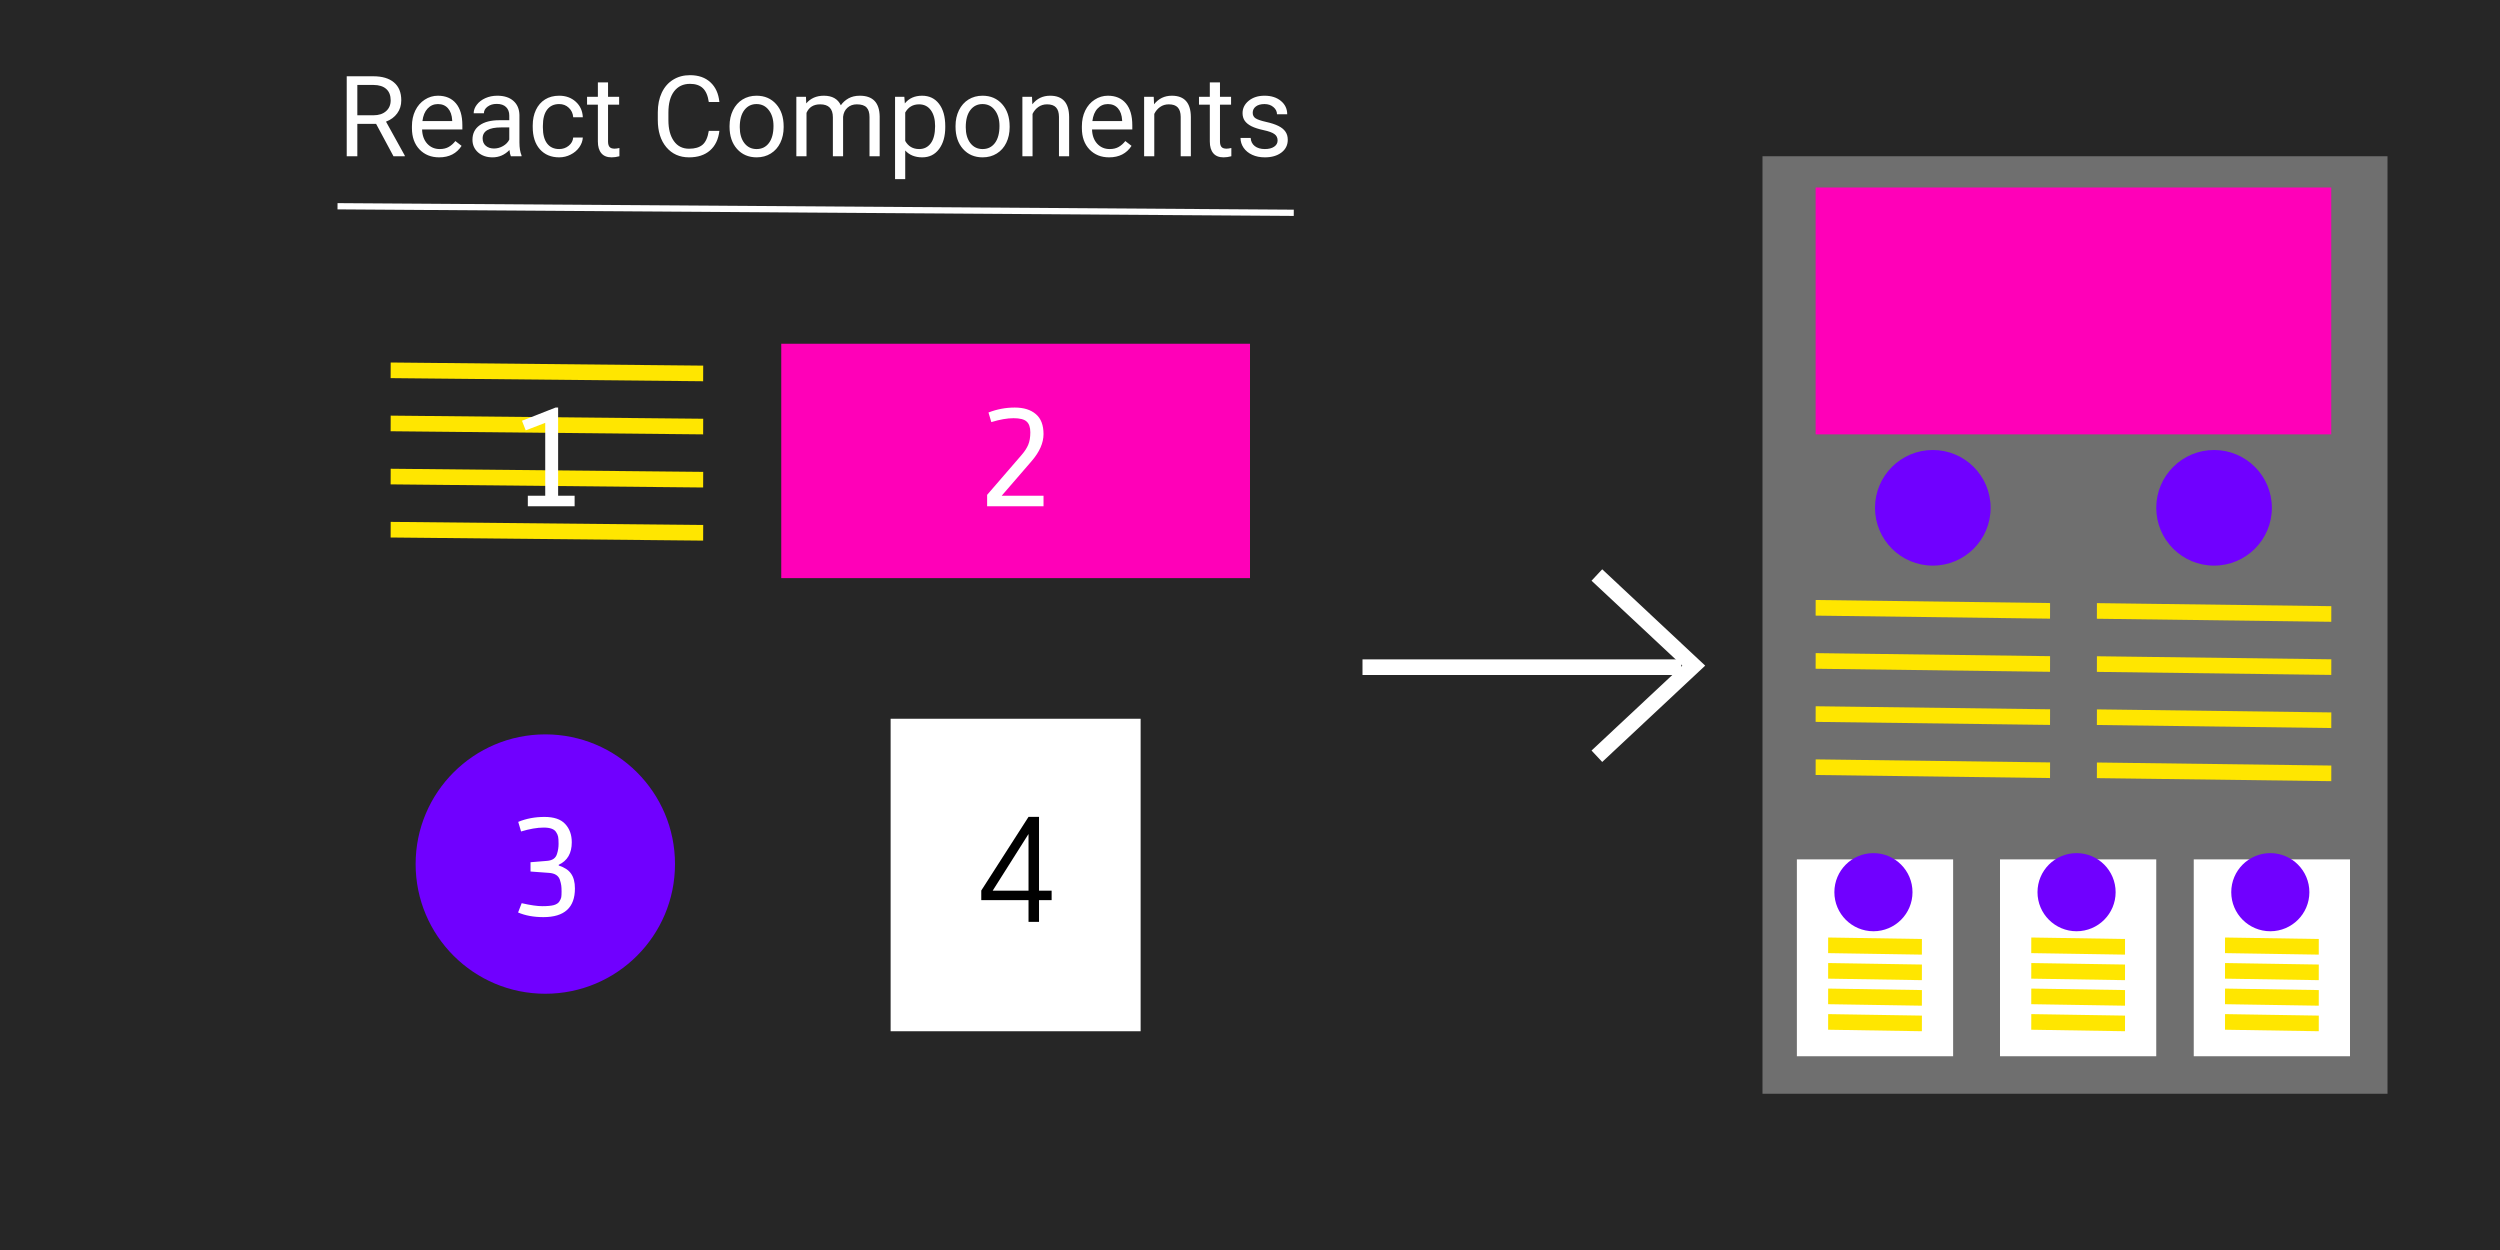 <svg width="800" height="400" viewBox="0 0 800 400" fill="none" xmlns="http://www.w3.org/2000/svg">
<rect width="800" height="400" fill="#262626"/>
<rect x="564" y="50" width="200" height="300" fill="#6F6F6F"/>
<path d="M120.357 39.647H114.346V50H110.953V24.406H119.426C122.309 24.406 124.523 25.062 126.07 26.375C127.629 27.688 128.408 29.598 128.408 32.105C128.408 33.699 127.975 35.088 127.107 36.272C126.252 37.455 125.057 38.34 123.521 38.926L129.533 49.789V50H125.912L120.357 39.647ZM114.346 36.887H119.531C121.207 36.887 122.537 36.453 123.521 35.586C124.518 34.719 125.016 33.559 125.016 32.105C125.016 30.523 124.541 29.311 123.592 28.467C122.654 27.623 121.295 27.195 119.514 27.184H114.346V36.887ZM140.537 50.352C137.959 50.352 135.861 49.508 134.244 47.82C132.627 46.121 131.818 43.853 131.818 41.018V40.42C131.818 38.533 132.176 36.852 132.891 35.375C133.617 33.887 134.625 32.727 135.914 31.895C137.215 31.051 138.621 30.629 140.133 30.629C142.605 30.629 144.527 31.443 145.898 33.072C147.27 34.701 147.955 37.033 147.955 40.068V41.422H135.07C135.117 43.297 135.662 44.815 136.705 45.975C137.76 47.123 139.096 47.697 140.713 47.697C141.861 47.697 142.834 47.463 143.631 46.994C144.428 46.525 145.125 45.904 145.723 45.131L147.709 46.678C146.115 49.127 143.725 50.352 140.537 50.352ZM140.133 33.301C138.82 33.301 137.719 33.781 136.828 34.742C135.938 35.691 135.387 37.027 135.176 38.75H144.703V38.504C144.609 36.852 144.164 35.574 143.367 34.672C142.57 33.758 141.492 33.301 140.133 33.301ZM163.477 50C163.289 49.625 163.137 48.957 163.02 47.996C161.508 49.566 159.703 50.352 157.605 50.352C155.73 50.352 154.189 49.824 152.982 48.77C151.787 47.703 151.189 46.355 151.189 44.727C151.189 42.746 151.939 41.211 153.439 40.121C154.951 39.02 157.072 38.469 159.803 38.469H162.967V36.975C162.967 35.838 162.627 34.935 161.947 34.268C161.268 33.588 160.266 33.248 158.941 33.248C157.781 33.248 156.809 33.541 156.023 34.127C155.238 34.713 154.846 35.422 154.846 36.254H151.576C151.576 35.305 151.91 34.391 152.578 33.512C153.258 32.621 154.172 31.918 155.32 31.402C156.48 30.887 157.752 30.629 159.135 30.629C161.326 30.629 163.043 31.18 164.285 32.281C165.527 33.371 166.172 34.877 166.219 36.799V45.553C166.219 47.299 166.441 48.688 166.887 49.719V50H163.477ZM158.08 47.522C159.1 47.522 160.066 47.258 160.98 46.73C161.895 46.203 162.557 45.518 162.967 44.674V40.772H160.418C156.434 40.772 154.441 41.938 154.441 44.27C154.441 45.289 154.781 46.086 155.461 46.66C156.141 47.234 157.014 47.522 158.08 47.522ZM178.945 47.697C180.105 47.697 181.119 47.346 181.986 46.643C182.854 45.94 183.334 45.06 183.428 44.006H186.504C186.445 45.096 186.07 46.133 185.379 47.117C184.688 48.102 183.762 48.887 182.602 49.473C181.453 50.059 180.234 50.352 178.945 50.352C176.355 50.352 174.293 49.49 172.758 47.768C171.234 46.033 170.473 43.666 170.473 40.666V40.121C170.473 38.27 170.812 36.623 171.492 35.182C172.172 33.74 173.145 32.621 174.41 31.824C175.688 31.027 177.193 30.629 178.928 30.629C181.061 30.629 182.83 31.268 184.236 32.545C185.654 33.822 186.41 35.48 186.504 37.52H183.428C183.334 36.289 182.865 35.281 182.021 34.496C181.189 33.699 180.158 33.301 178.928 33.301C177.275 33.301 175.992 33.898 175.078 35.094C174.176 36.277 173.725 37.994 173.725 40.244V40.859C173.725 43.051 174.176 44.738 175.078 45.922C175.98 47.105 177.27 47.697 178.945 47.697ZM194.572 26.375V30.98H198.123V33.494H194.572V45.289C194.572 46.051 194.73 46.625 195.047 47.012C195.363 47.387 195.902 47.574 196.664 47.574C197.039 47.574 197.555 47.504 198.211 47.363V50C197.355 50.234 196.523 50.352 195.715 50.352C194.262 50.352 193.166 49.912 192.428 49.033C191.689 48.154 191.32 46.906 191.32 45.289V33.494H187.857V30.98H191.32V26.375H194.572ZM230.203 41.879C229.887 44.586 228.885 46.678 227.197 48.154C225.521 49.619 223.289 50.352 220.5 50.352C217.477 50.352 215.051 49.268 213.223 47.1C211.406 44.932 210.498 42.031 210.498 38.398V35.938C210.498 33.559 210.92 31.467 211.764 29.662C212.619 27.857 213.826 26.475 215.385 25.514C216.943 24.541 218.748 24.055 220.799 24.055C223.518 24.055 225.697 24.816 227.338 26.34C228.979 27.852 229.934 29.949 230.203 32.633H226.811C226.518 30.594 225.879 29.117 224.895 28.203C223.922 27.289 222.557 26.832 220.799 26.832C218.643 26.832 216.949 27.629 215.719 29.223C214.5 30.816 213.891 33.084 213.891 36.025V38.504C213.891 41.281 214.471 43.49 215.631 45.131C216.791 46.772 218.414 47.592 220.5 47.592C222.375 47.592 223.811 47.17 224.807 46.326C225.814 45.471 226.482 43.988 226.811 41.879H230.203ZM233.455 40.315C233.455 38.451 233.818 36.775 234.545 35.287C235.283 33.799 236.303 32.65 237.604 31.842C238.916 31.033 240.41 30.629 242.086 30.629C244.676 30.629 246.768 31.525 248.361 33.318C249.967 35.111 250.77 37.496 250.77 40.473V40.701C250.77 42.553 250.412 44.217 249.697 45.693C248.994 47.158 247.98 48.301 246.656 49.121C245.344 49.941 243.832 50.352 242.121 50.352C239.543 50.352 237.451 49.455 235.846 47.662C234.252 45.869 233.455 43.496 233.455 40.543V40.315ZM236.725 40.701C236.725 42.81 237.211 44.504 238.184 45.781C239.168 47.059 240.48 47.697 242.121 47.697C243.773 47.697 245.086 47.053 246.059 45.764C247.031 44.463 247.518 42.647 247.518 40.315C247.518 38.228 247.02 36.541 246.023 35.252C245.039 33.951 243.727 33.301 242.086 33.301C240.48 33.301 239.186 33.94 238.201 35.217C237.217 36.494 236.725 38.322 236.725 40.701ZM257.906 30.98L257.994 33.09C259.389 31.449 261.27 30.629 263.637 30.629C266.297 30.629 268.107 31.648 269.068 33.688C269.701 32.773 270.521 32.035 271.529 31.473C272.549 30.91 273.75 30.629 275.133 30.629C279.305 30.629 281.426 32.838 281.496 37.256V50H278.244V37.449C278.244 36.09 277.934 35.076 277.312 34.408C276.691 33.728 275.648 33.389 274.184 33.389C272.977 33.389 271.975 33.752 271.178 34.478C270.381 35.193 269.918 36.16 269.789 37.379V50H266.52V37.537C266.52 34.772 265.166 33.389 262.459 33.389C260.326 33.389 258.867 34.297 258.082 36.113V50H254.83V30.98H257.906ZM302.484 40.701C302.484 43.596 301.822 45.928 300.498 47.697C299.174 49.467 297.381 50.352 295.119 50.352C292.811 50.352 290.994 49.619 289.67 48.154V57.312H286.418V30.98H289.389L289.547 33.09C290.871 31.449 292.711 30.629 295.066 30.629C297.352 30.629 299.156 31.49 300.48 33.213C301.816 34.935 302.484 37.332 302.484 40.402V40.701ZM299.232 40.332C299.232 38.188 298.775 36.494 297.861 35.252C296.947 34.01 295.693 33.389 294.1 33.389C292.131 33.389 290.654 34.262 289.67 36.008V45.096C290.643 46.83 292.131 47.697 294.135 47.697C295.693 47.697 296.93 47.082 297.844 45.852C298.77 44.609 299.232 42.77 299.232 40.332ZM305.771 40.315C305.771 38.451 306.135 36.775 306.861 35.287C307.6 33.799 308.619 32.65 309.92 31.842C311.232 31.033 312.727 30.629 314.402 30.629C316.992 30.629 319.084 31.525 320.678 33.318C322.283 35.111 323.086 37.496 323.086 40.473V40.701C323.086 42.553 322.729 44.217 322.014 45.693C321.311 47.158 320.297 48.301 318.973 49.121C317.66 49.941 316.148 50.352 314.438 50.352C311.859 50.352 309.768 49.455 308.162 47.662C306.568 45.869 305.771 43.496 305.771 40.543V40.315ZM309.041 40.701C309.041 42.81 309.527 44.504 310.5 45.781C311.484 47.059 312.797 47.697 314.438 47.697C316.09 47.697 317.402 47.053 318.375 45.764C319.348 44.463 319.834 42.647 319.834 40.315C319.834 38.228 319.336 36.541 318.34 35.252C317.355 33.951 316.043 33.301 314.402 33.301C312.797 33.301 311.502 33.94 310.518 35.217C309.533 36.494 309.041 38.322 309.041 40.701ZM330.24 30.98L330.346 33.371C331.799 31.543 333.697 30.629 336.041 30.629C340.061 30.629 342.088 32.897 342.123 37.432V50H338.871V37.414C338.859 36.043 338.543 35.029 337.922 34.373C337.312 33.717 336.357 33.389 335.057 33.389C334.002 33.389 333.076 33.67 332.279 34.232C331.482 34.795 330.861 35.533 330.416 36.447V50H327.164V30.98H330.24ZM354.92 50.352C352.342 50.352 350.244 49.508 348.627 47.82C347.01 46.121 346.201 43.853 346.201 41.018V40.42C346.201 38.533 346.559 36.852 347.273 35.375C348 33.887 349.008 32.727 350.297 31.895C351.598 31.051 353.004 30.629 354.516 30.629C356.988 30.629 358.91 31.443 360.281 33.072C361.652 34.701 362.338 37.033 362.338 40.068V41.422H349.453C349.5 43.297 350.045 44.815 351.088 45.975C352.143 47.123 353.479 47.697 355.096 47.697C356.244 47.697 357.217 47.463 358.014 46.994C358.811 46.525 359.508 45.904 360.105 45.131L362.092 46.678C360.498 49.127 358.107 50.352 354.92 50.352ZM354.516 33.301C353.203 33.301 352.102 33.781 351.211 34.742C350.32 35.691 349.77 37.027 349.559 38.75H359.086V38.504C358.992 36.852 358.547 35.574 357.75 34.672C356.953 33.758 355.875 33.301 354.516 33.301ZM369.193 30.98L369.299 33.371C370.752 31.543 372.65 30.629 374.994 30.629C379.014 30.629 381.041 32.897 381.076 37.432V50H377.824V37.414C377.812 36.043 377.496 35.029 376.875 34.373C376.266 33.717 375.311 33.389 374.01 33.389C372.955 33.389 372.029 33.67 371.232 34.232C370.436 34.795 369.814 35.533 369.369 36.447V50H366.117V30.98H369.193ZM390.393 26.375V30.98H393.943V33.494H390.393V45.289C390.393 46.051 390.551 46.625 390.867 47.012C391.184 47.387 391.723 47.574 392.484 47.574C392.859 47.574 393.375 47.504 394.031 47.363V50C393.176 50.234 392.344 50.352 391.535 50.352C390.082 50.352 388.986 49.912 388.248 49.033C387.51 48.154 387.141 46.906 387.141 45.289V33.494H383.678V30.98H387.141V26.375H390.393ZM408.832 44.955C408.832 44.076 408.498 43.397 407.83 42.916C407.174 42.424 406.02 42.002 404.367 41.65C402.727 41.299 401.42 40.877 400.447 40.385C399.486 39.893 398.771 39.307 398.303 38.627C397.846 37.947 397.617 37.139 397.617 36.201C397.617 34.643 398.273 33.324 399.586 32.246C400.91 31.168 402.598 30.629 404.648 30.629C406.805 30.629 408.551 31.186 409.887 32.299C411.234 33.412 411.908 34.836 411.908 36.57H408.639C408.639 35.68 408.258 34.912 407.496 34.268C406.746 33.623 405.797 33.301 404.648 33.301C403.465 33.301 402.539 33.559 401.871 34.074C401.203 34.59 400.869 35.264 400.869 36.096C400.869 36.881 401.18 37.473 401.801 37.871C402.422 38.27 403.541 38.65 405.158 39.014C406.787 39.377 408.105 39.81 409.113 40.315C410.121 40.818 410.865 41.428 411.346 42.143C411.838 42.846 412.084 43.707 412.084 44.727C412.084 46.426 411.404 47.791 410.045 48.822C408.686 49.842 406.922 50.352 404.754 50.352C403.23 50.352 401.883 50.082 400.711 49.543C399.539 49.004 398.619 48.254 397.951 47.293C397.295 46.32 396.967 45.272 396.967 44.147H400.219C400.277 45.236 400.711 46.103 401.52 46.748C402.34 47.381 403.418 47.697 404.754 47.697C405.984 47.697 406.969 47.451 407.707 46.959C408.457 46.455 408.832 45.787 408.832 44.955Z" fill="white"/>
<line x1="108.007" y1="66" x2="414.007" y2="68.097" stroke="white" stroke-width="2"/>
<line y1="-2.5" x2="100.005" y2="-2.5" transform="matrix(1 0.01 -0.004 1 125 121)" stroke="#FFE600" stroke-width="5"/>
<line y1="-2.5" x2="100.005" y2="-2.5" transform="matrix(1 0.01 -0.004 1 125 172)" stroke="#FFE600" stroke-width="5"/>
<line y1="-2.5" x2="100.005" y2="-2.5" transform="matrix(1 0.01 -0.004 1 125 138)" stroke="#FFE600" stroke-width="5"/>
<line y1="-2.5" x2="100.005" y2="-2.5" transform="matrix(1 0.01 -0.004 1 125 155)" stroke="#FFE600" stroke-width="5"/>
<line y1="-2.5" x2="75.007" y2="-2.5" transform="matrix(1 0.013 -0.003 1 581 197)" stroke="#FFE600" stroke-width="5"/>
<line y1="-2.5" x2="75.007" y2="-2.5" transform="matrix(1 0.013 -0.003 1 581 248)" stroke="#FFE600" stroke-width="5"/>
<line y1="-2.5" x2="75.007" y2="-2.5" transform="matrix(1 0.013 -0.003 1 581 214)" stroke="#FFE600" stroke-width="5"/>
<line y1="-2.5" x2="75.007" y2="-2.5" transform="matrix(1 0.013 -0.003 1 581 231)" stroke="#FFE600" stroke-width="5"/>
<line y1="-2.5" x2="75.007" y2="-2.5" transform="matrix(1 0.013 -0.003 1 671 198)" stroke="#FFE600" stroke-width="5"/>
<line y1="-2.5" x2="75.007" y2="-2.5" transform="matrix(1 0.013 -0.003 1 671 249)" stroke="#FFE600" stroke-width="5"/>
<line y1="-2.5" x2="75.007" y2="-2.5" transform="matrix(1 0.013 -0.003 1 671 215)" stroke="#FFE600" stroke-width="5"/>
<line y1="-2.5" x2="75.007" y2="-2.5" transform="matrix(1 0.013 -0.003 1 671 232)" stroke="#FFE600" stroke-width="5"/>
<rect x="250" y="110" width="150" height="75" fill="#FF00B8"/>
<rect x="581" y="60" width="165" height="79" fill="#FF00B8"/>
<circle cx="174.5" cy="276.5" r="41.5" fill="#7000FF"/>
<circle cx="618.5" cy="162.5" r="18.5" fill="#7000FF"/>
<circle cx="708.5" cy="162.5" r="18.5" fill="#7000FF"/>
<g filter="url(#filter0_d)">
<rect x="575" y="271" width="50" height="63" fill="white"/>
</g>
<g filter="url(#filter1_d)">
<rect x="285" y="226" width="80" height="100" fill="white"/>
</g>
<path d="M178.6 130.416V158.64H183.88V162H168.904V158.64H174.472V135.312L168.232 137.712L167.032 134.64L177.784 130.416H178.6Z" fill="white"/>
<path d="M329.128 285.016V266.872L317.656 285.016H329.128ZM314.008 284.968L329.128 261.4H332.488V285.016H336.52V288.04H332.488V295H329.128V288.04H314.008V284.968Z" fill="black"/>
<path d="M165.832 263C168.392 261.944 171.192 261.416 174.232 261.416C177.272 261.416 179.48 262.168 180.856 263.672C182.264 265.176 182.968 267.128 182.968 269.528C182.968 273.048 181.576 275.448 178.792 276.728V276.968C180.616 277.544 181.928 278.408 182.728 279.56C183.56 280.712 183.976 282.296 183.976 284.312C183.976 290.424 180.616 293.48 173.896 293.48C170.792 293.48 168.088 292.984 165.784 291.992L166.936 289.016C169.72 289.656 171.912 289.976 173.512 289.976C175.144 289.976 176.376 289.864 177.208 289.64C178.072 289.384 178.664 289 178.984 288.488C179.336 287.944 179.544 287.48 179.608 287.096C179.672 286.68 179.704 286.088 179.704 285.32C179.704 284.52 179.672 283.88 179.608 283.4C179.544 282.888 179.4 282.28 179.176 281.576C178.728 280.2 177.56 279.448 175.672 279.32L169.768 278.888V275.912L175.048 275.48C176.808 275.352 177.88 274.584 178.264 273.176C178.584 272.152 178.744 271.112 178.744 270.056C178.744 268.968 178.696 268.2 178.6 267.752C178.504 267.272 178.296 266.792 177.976 266.312C177.4 265.32 176.072 264.824 173.992 264.824C171.912 264.824 169.496 265.24 166.744 266.072L165.832 263Z" fill="white"/>
<path d="M324.712 130.416C327.592 130.416 329.848 131.12 331.48 132.528C333.112 133.904 333.928 136.032 333.928 138.912C333.928 141.76 332.632 144.672 330.04 147.648L320.536 158.64H333.928V162H315.88V158.352L326.872 145.632C327.896 144.448 328.616 143.344 329.032 142.32C329.48 141.264 329.704 139.936 329.704 138.336C329.704 136.736 329.304 135.584 328.504 134.88C327.736 134.176 326.344 133.824 324.328 133.824C322.312 133.824 319.944 134.24 317.224 135.072L316.312 132C319.032 130.944 321.832 130.416 324.712 130.416Z" fill="white"/>
<circle cx="599.5" cy="285.5" r="12.5" fill="#7000FF"/>
<line y1="-2.5" x2="30.003" y2="-2.5" transform="matrix(1 0.016 -0.002 1 585 305)" stroke="#FFE600" stroke-width="5"/>
<line y1="-2.5" x2="30.003" y2="-2.5" transform="matrix(1 0.016 -0.002 1 585 329.514)" stroke="#FFE600" stroke-width="5"/>
<line y1="-2.5" x2="30.003" y2="-2.5" transform="matrix(1 0.016 -0.002 1 585 313.171)" stroke="#FFE600" stroke-width="5"/>
<line y1="-2.5" x2="30.003" y2="-2.5" transform="matrix(1 0.016 -0.002 1 585 321.343)" stroke="#FFE600" stroke-width="5"/>
<g filter="url(#filter2_d)">
<rect x="702" y="271" width="50" height="63" fill="white"/>
</g>
<circle cx="726.5" cy="285.5" r="12.5" fill="#7000FF"/>
<line y1="-2.5" x2="30.003" y2="-2.5" transform="matrix(1 0.016 -0.002 1 712 305)" stroke="#FFE600" stroke-width="5"/>
<line y1="-2.5" x2="30.003" y2="-2.5" transform="matrix(1 0.016 -0.002 1 712 329.514)" stroke="#FFE600" stroke-width="5"/>
<line y1="-2.5" x2="30.003" y2="-2.5" transform="matrix(1 0.016 -0.002 1 712 313.171)" stroke="#FFE600" stroke-width="5"/>
<line y1="-2.5" x2="30.003" y2="-2.5" transform="matrix(1 0.016 -0.002 1 712 321.343)" stroke="#FFE600" stroke-width="5"/>
<g filter="url(#filter3_d)">
<rect x="640" y="271" width="50" height="63" fill="white"/>
</g>
<circle cx="664.5" cy="285.5" r="12.5" fill="#7000FF"/>
<line y1="-2.5" x2="30.003" y2="-2.5" transform="matrix(1 0.016 -0.002 1 650 305)" stroke="#FFE600" stroke-width="5"/>
<line y1="-2.5" x2="30.003" y2="-2.5" transform="matrix(1 0.016 -0.002 1 650 329.514)" stroke="#FFE600" stroke-width="5"/>
<line y1="-2.5" x2="30.003" y2="-2.5" transform="matrix(1 0.016 -0.002 1 650 313.171)" stroke="#FFE600" stroke-width="5"/>
<line y1="-2.5" x2="30.003" y2="-2.5" transform="matrix(1 0.016 -0.002 1 650 321.343)" stroke="#FFE600" stroke-width="5"/>
<line x1="436" y1="213.5" x2="538" y2="213.5" stroke="white" stroke-width="5"/>
<path d="M511 242L542 213L511 184" stroke="white" stroke-width="5"/>
<defs>
<filter id="filter0_d" x="571" y="271" width="58" height="71" filterUnits="userSpaceOnUse" color-interpolation-filters="sRGB">
<feFlood flood-opacity="0" result="BackgroundImageFix"/>
<feColorMatrix in="SourceAlpha" type="matrix" values="0 0 0 0 0 0 0 0 0 0 0 0 0 0 0 0 0 0 127 0"/>
<feOffset dy="4"/>
<feGaussianBlur stdDeviation="2"/>
<feColorMatrix type="matrix" values="0 0 0 0 0 0 0 0 0 0 0 0 0 0 0 0 0 0 0.25 0"/>
<feBlend mode="normal" in2="BackgroundImageFix" result="effect1_dropShadow"/>
<feBlend mode="normal" in="SourceGraphic" in2="effect1_dropShadow" result="shape"/>
</filter>
<filter id="filter1_d" x="281" y="226" width="88" height="108" filterUnits="userSpaceOnUse" color-interpolation-filters="sRGB">
<feFlood flood-opacity="0" result="BackgroundImageFix"/>
<feColorMatrix in="SourceAlpha" type="matrix" values="0 0 0 0 0 0 0 0 0 0 0 0 0 0 0 0 0 0 127 0"/>
<feOffset dy="4"/>
<feGaussianBlur stdDeviation="2"/>
<feColorMatrix type="matrix" values="0 0 0 0 0 0 0 0 0 0 0 0 0 0 0 0 0 0 0.25 0"/>
<feBlend mode="normal" in2="BackgroundImageFix" result="effect1_dropShadow"/>
<feBlend mode="normal" in="SourceGraphic" in2="effect1_dropShadow" result="shape"/>
</filter>
<filter id="filter2_d" x="698" y="271" width="58" height="71" filterUnits="userSpaceOnUse" color-interpolation-filters="sRGB">
<feFlood flood-opacity="0" result="BackgroundImageFix"/>
<feColorMatrix in="SourceAlpha" type="matrix" values="0 0 0 0 0 0 0 0 0 0 0 0 0 0 0 0 0 0 127 0"/>
<feOffset dy="4"/>
<feGaussianBlur stdDeviation="2"/>
<feColorMatrix type="matrix" values="0 0 0 0 0 0 0 0 0 0 0 0 0 0 0 0 0 0 0.25 0"/>
<feBlend mode="normal" in2="BackgroundImageFix" result="effect1_dropShadow"/>
<feBlend mode="normal" in="SourceGraphic" in2="effect1_dropShadow" result="shape"/>
</filter>
<filter id="filter3_d" x="636" y="271" width="58" height="71" filterUnits="userSpaceOnUse" color-interpolation-filters="sRGB">
<feFlood flood-opacity="0" result="BackgroundImageFix"/>
<feColorMatrix in="SourceAlpha" type="matrix" values="0 0 0 0 0 0 0 0 0 0 0 0 0 0 0 0 0 0 127 0"/>
<feOffset dy="4"/>
<feGaussianBlur stdDeviation="2"/>
<feColorMatrix type="matrix" values="0 0 0 0 0 0 0 0 0 0 0 0 0 0 0 0 0 0 0.25 0"/>
<feBlend mode="normal" in2="BackgroundImageFix" result="effect1_dropShadow"/>
<feBlend mode="normal" in="SourceGraphic" in2="effect1_dropShadow" result="shape"/>
</filter>
</defs>
</svg>
